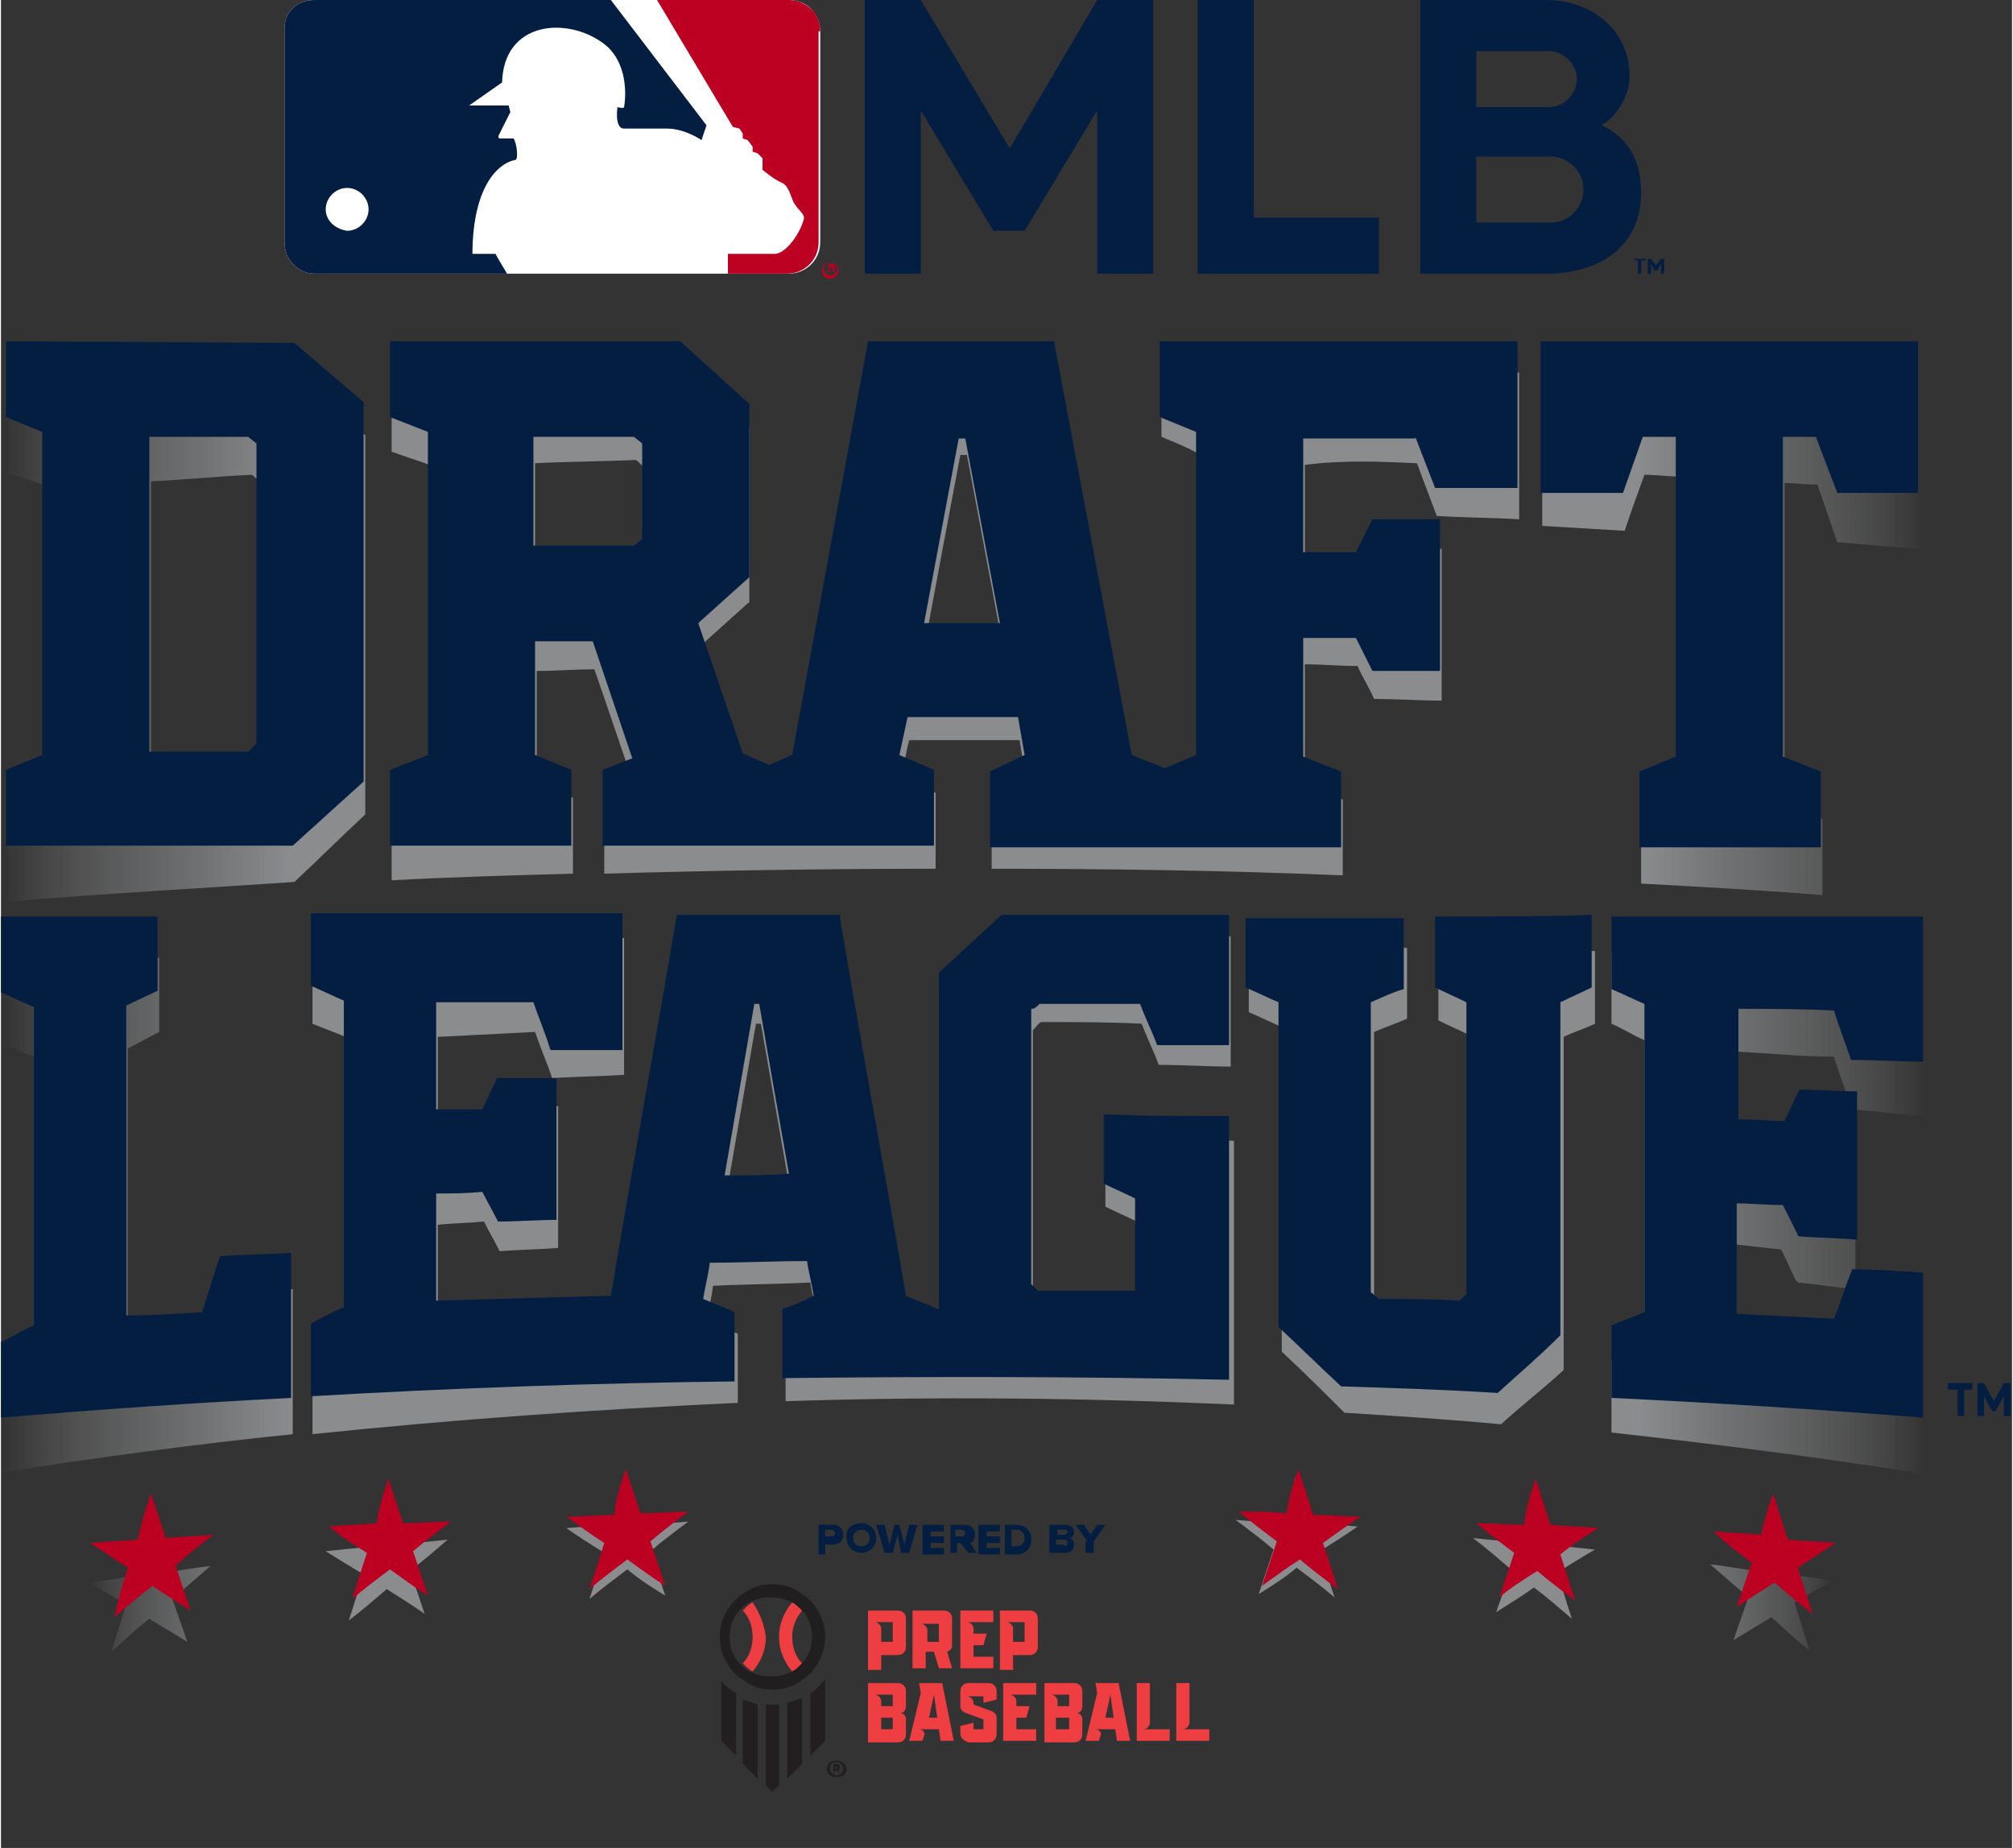 <svg enable-background="new 0 0 122 112.1" height="302.98" viewBox="0 0 122 112.1" width="330.055" xmlns="http://www.w3.org/2000/svg" xmlns:xlink="http://www.w3.org/1999/xlink"><rect x="0" y="0" width="122" height="112.1" fill="#333333" stroke="none"/><linearGradient id="a" gradientUnits="userSpaceOnUse" x1="5.342" x2="111.24" y1="95.003" y2="95.003"><stop offset="0" stop-color="#fff" stop-opacity="0"/><stop offset=".006" stop-color="#efeff0" stop-opacity=".048"/><stop offset=".019" stop-color="#d5d6d7" stop-opacity=".144"/><stop offset=".033" stop-color="#c0c2c4" stop-opacity=".25"/><stop offset=".049" stop-color="#b2b4b6" stop-opacity=".369"/><stop offset=".069" stop-color="#aaacae" stop-opacity=".513"/><stop offset=".1" stop-color="#a7a9ac" stop-opacity=".75"/><stop offset=".789" stop-color="#a7a9ac" stop-opacity=".75"/><stop offset=".9" stop-color="#a7a9ac" stop-opacity=".75"/><stop offset=".932" stop-color="#aaacae" stop-opacity=".508"/><stop offset=".952" stop-color="#b2b4b6" stop-opacity=".365"/><stop offset=".967" stop-color="#c0c2c3" stop-opacity=".247"/><stop offset=".981" stop-color="#d4d5d6" stop-opacity=".143"/><stop offset=".993" stop-color="#eeeeef" stop-opacity=".05"/><stop offset="1" stop-color="#fff" stop-opacity="0"/></linearGradient><linearGradient id="b" gradientUnits="userSpaceOnUse" x1=".099" x2="116.681" y1="55.594" y2="55.594"><stop offset="0" stop-color="#fff" stop-opacity="0"/><stop offset=".01" stop-color="#efeff0" stop-opacity=".048"/><stop offset=".029" stop-color="#d5d6d7" stop-opacity=".144"/><stop offset=".05" stop-color="#c0c2c4" stop-opacity=".25"/><stop offset=".074" stop-color="#b2b4b6" stop-opacity=".369"/><stop offset=".103" stop-color="#aaacae" stop-opacity=".513"/><stop offset=".15" stop-color="#a7a9ac" stop-opacity=".75"/><stop offset=".755" stop-color="#a7a9ac" stop-opacity=".75"/><stop offset=".852" stop-color="#a7a9ac" stop-opacity=".75"/><stop offset=".899" stop-color="#aaacae" stop-opacity=".508"/><stop offset=".928" stop-color="#b2b4b6" stop-opacity=".365"/><stop offset=".951" stop-color="#c0c2c3" stop-opacity=".247"/><stop offset=".972" stop-color="#d4d5d6" stop-opacity=".143"/><stop offset=".99" stop-color="#eeeeef" stop-opacity=".05"/><stop offset="1" stop-color="#fff" stop-opacity="0"/></linearGradient><path d="m37.9 89.8c.3.9.6 1.8.9 2.7 1-.1 1.9-.1 2.9-.2-.8.6-1.6 1.2-2.3 1.8.3.9.6 1.8.9 2.7-.8-.5-1.6-1-2.3-1.6-.8.6-1.6 1.2-2.3 1.8.3-.9.6-1.9.9-2.8-.8-.5-1.6-1-2.3-1.5 1-.1 1.9-.1 2.9-.2.1-.9.4-1.8.7-2.7zm-15.3 4c-1 .1-1.9.2-2.9.3.8.5 1.6 1 2.3 1.4-.3.9-.6 1.9-.9 2.8.8-.6 1.6-1.3 2.3-1.9.8.5 1.6 1 2.3 1.5-.3-.9-.6-1.8-.9-2.6.8-.6 1.6-1.3 2.3-1.9-1 .1-1.9.2-2.9.3-.3-.9-.6-1.8-.9-2.6-.1.8-.4 1.7-.7 2.7zm-14.4 1.8c-1 .1-1.9.3-2.9.4.8.4 1.5.9 2.3 1.3-.3 1-.6 1.9-.9 2.9.8-.7 1.5-1.4 2.3-2 .8.5 1.5.9 2.3 1.4-.3-.9-.6-1.7-.9-2.6.8-.7 1.5-1.3 2.3-2-1 .1-1.9.3-2.9.4-.3-.9-.6-1.7-.9-2.6-.1.9-.4 1.8-.7 2.8zm98.4-.3c-1-.1-1.9-.3-2.9-.4.8.7 1.5 1.3 2.3 2-.3.9-.6 1.7-.9 2.6.8-.5 1.5-.9 2.3-1.4.8.7 1.5 1.4 2.3 2-.3-1-.6-1.9-.9-2.9.8-.4 1.5-.9 2.3-1.3-1-.2-1.9-.3-2.9-.4-.3-1-.6-1.9-.9-2.9-.1 1-.4 1.9-.7 2.7zm-14.4-1.7c-1-.1-1.9-.2-2.9-.3.8.6 1.6 1.3 2.3 1.9-.3.9-.6 1.8-.9 2.6.8-.5 1.6-1 2.3-1.5.8.6 1.6 1.3 2.3 1.9-.3-.9-.6-1.9-.9-2.8.8-.5 1.6-1 2.3-1.4-1-.1-1.9-.2-2.9-.3-.3-.9-.6-1.9-.9-2.8-.1.9-.4 1.8-.7 2.7zm-14.4-1.2c-1-.1-1.9-.1-2.9-.2.8.6 1.6 1.2 2.3 1.8-.3.9-.6 1.8-.9 2.7.8-.5 1.6-1 2.3-1.6.8.6 1.6 1.2 2.3 1.8-.3-.9-.6-1.9-.9-2.8.8-.5 1.6-1 2.3-1.5-1-.1-1.9-.1-2.9-.2-.3-.9-.6-1.9-.9-2.8-.1 1.1-.4 1.9-.7 2.8z" fill="url(#a)"/><path d="m17.9 23c-.1 0-.1-.1 0 0-5.9.2-11.7.6-17.5 1.1v4.6c.7.2 1.5.5 2.2.7v19.6c-.7.4-1.5.7-2.2 1.1v4.6c5.8-.5 11.6-.8 17.4-1.2 1.4-1.3 2.8-2.7 4.2-4 0 0 .1-.1.1-.1 0-7.7 0-15.3 0-23-1.4-1.1-2.8-2.2-4.2-3.4zm-8.8 25.3c0-6.4 0-12.7 0-19.1 2-.1 4-.3 6.1-.4.2.1.3.3.5.4v18.2c-.2.2-.3.3-.5.5-2.1.1-4.1.3-6.1.4zm76.8-20.2c.4 1.1.8 2.1 1.2 3.2 1.7.1 3.3.1 5 .2 0-3 0-5.9 0-8.9-7.2-.3-14.5-.6-21.7-.7v4.6c.7.3 1.5.6 2.2 1v19.6c-.6.2-1.3.5-1.9.7-.7-.3-1.3-.6-2-.8-1.6-8.3-3.1-16.7-4.7-25v-.1c-3.8 0-7.6 0-11.3 0-1.6 8.4-3.1 16.8-4.7 25.2-.5.2-.9.4-1.4.6-.5-.2-1.1-.4-1.6-.6-.9-2.6-1.8-5.2-2.7-7.8 1-.9 2-1.8 3-2.7 0 0 .1 0 .1-.1 0-3.5 0-7.1 0-10.6-1.4-1.2-2.8-2.5-4.2-3.7-5.8.1-11.7.3-17.5.6v4.6c.8.3 1.5.5 2.3.8v19.6c-.8.3-1.5.7-2.3 1v4.6c3.7-.2 7.3-.3 11-.4 0-1.5 0-3.1 0-4.6-.7-.3-1.5-.6-2.2-.8 0-2.3 0-4.6 0-6.9 1.2 0 2.4-.1 3.5-.1.8 2.3 1.6 4.7 2.4 7-.6.3-1.2.5-1.8.8v4.6c6.7-.2 13.4-.3 20.1-.3 0-1.5 0-3.1 0-4.6-.7-.3-1.4-.6-2.1-.9.2-.8.3-1.6.5-2.3h6.7c.1.8.3 1.6.4 2.3-.7.3-1.4.6-2.1.9v4.6c7.1 0 14.2.1 21.3.4 0-1.5 0-3.1 0-4.6-.8-.3-1.5-.7-2.3-1 0-2.4 0-4.8 0-7.2 1.1 0 2.1.1 3.2.1.3.7.7 1.3 1 2 1.4 0 2.7.1 4.1.1 0-3.1 0-6.1 0-9.2-1.4-.1-2.7-.1-4.1-.1-.3.7-.7 1.3-1 2-1.1 0-2.1-.1-3.2-.1 0-2.3 0-4.6 0-6.9 2.3-.3 4.6-.2 6.8-.1zm-46.9 5.9c-.2.2-.3.3-.5.5-2 .1-4 .1-6.1.2 0-2.2 0-4.4 0-6.6 2-.1 4-.1 6.1-.2.2.1.3.3.5.4zm17.1 4.8c.7-3.8 1.4-7.5 2.1-11.2h.4c.7 3.7 1.4 7.5 2.1 11.2-1.5 0-3.1 0-4.6 0zm60.3-14.7v9.2c-1.7-.1-3.3-.3-5-.4-.4-1.2-.8-2.3-1.2-3.5-.7 0-1.3-.1-2-.1v19.3c.8.4 1.5.7 2.3 1.1v4.6c-3.7-.3-7.3-.5-11-.7 0-1.5 0-3.1 0-4.6.7-.3 1.5-.5 2.2-.8 0-6.4 0-12.9 0-19.3-.7 0-1.3-.1-2-.1-.4 1.1-.8 2.2-1.2 3.4-1.7-.1-3.3-.2-5-.3 0-3.1 0-6.1 0-9.2 7.7.3 15.3.8 22.9 1.4zm-98.7 54.1v8.8c-5.9.6-11.7 1.4-17.6 2.3 0-1.5 0-3 0-4.6.7-.4 1.3-.8 2-1.2 0-6.5 0-12.9 0-19.4-.7-.2-1.3-.5-2-.7 0-1.5 0-3 0-4.6 3.2-.2 6.4-.5 9.5-.7v4.5c-.6.3-1.3.7-1.9 1v18.8c1.5-.2 3.1-.4 4.6-.5.4-1.1.7-2.3 1.1-3.4 1.4 0 2.8-.2 4.3-.3zm79-20.5v4.4c-.6.3-1.3.5-1.9.8v20.2s0 0-.1.1c-1.2 1.1-2.5 2.1-3.7 3.2-3.2-.3-6.3-.5-9.5-.7-1.3-1.3-2.5-2.5-3.8-3.7 0-6.6 0-13.2 0-19.7-.7-.3-1.3-.6-2-.9 0-1.4 0-2.8 0-4.2 3.2.1 6.4.2 9.6.3v4.3c-.7.3-1.3.5-2 .8v17.6c.2.1.3.3.5.4 1.6.1 3.2.2 4.9.3.1-.1.3-.3.4-.4 0-5.9 0-11.8 0-17.7-.6-.3-1.3-.6-1.9-.9 0-1.4 0-2.9 0-4.3 3.1-.2 6.3-.1 9.5.1zm8.7 6.1v6.7l2.7.3c.3-.6.6-1.2.9-1.9 1.2.1 2.4.2 3.5.3v9c-1.2-.1-2.4-.3-3.5-.4 0 0 0-.1-.1-.1-.3-.6-.6-1.3-.9-1.9-.9-.1-1.8-.2-2.7-.3v6.7c2 .2 3.9.5 5.9.7.4-1 .7-1.9 1.1-2.9 1.4.2 2.9.4 4.3.6v8.8c-6.3-1-12.6-1.8-18.9-2.5 0-1.5 0-2.9 0-4.4.7-.2 1.3-.5 2-.7 0-6.2 0-12.5 0-18.7-.7-.3-1.3-.7-2-1 0-1.5 0-2.9 0-4.4 6.3.3 12.6.7 18.9 1.2v8.8c-1.4-.1-2.9-.3-4.3-.4 0-.1 0-.1-.1-.2-.3-1-.7-2-1-3-1.9 0-3.8-.2-5.8-.3zm-42.3-1.8c2 0 4.1 0 6.1.1.3.8.7 1.6 1 2.4 0 0 0 .1.1.1 1.4 0 2.9.1 4.3.1 0-2.6 0-5.2 0-7.9-4.6-.1-9.2-.2-13.8-.2-1.2 1.1-2.5 2.3-3.7 3.4 0 0 0 0-.1.1v20.4h-.1c-.6-.3-1.3-.5-1.9-.8-1.3-7.6-2.7-15.2-4-22.8 0-.1 0-.1 0-.2-3.3 0-6.6.1-9.9.2-1.3 7.7-2.7 15.4-4 23.2-3.5.2-7.1.4-10.6.7 0-2.2 0-4.3 0-6.5.9-.1 1.8-.1 2.8-.2.3.6.6 1.1.9 1.7 0 0 0 .1.1.1 1.2-.1 2.4-.1 3.5-.2 0-2.9 0-5.7 0-8.6-1.2.1-2.4.1-3.6.2-.3.6-.6 1.3-.9 1.9-.9.1-1.8.1-2.8.2 0-2.2 0-4.3 0-6.5 2-.1 3.9-.2 5.9-.3.3.9.7 1.8 1 2.7 0 0 0 .1.1.1 1.4-.1 2.9-.1 4.3-.2 0-2.8 0-5.5 0-8.3-6.3.2-12.6.4-18.9.8v4.4c.7.3 1.3.5 2 .8v18.6c-.7.4-1.3.7-2 1.1v4.4c8.6-.9 17.2-1.5 25.8-1.9 0-1.4 0-2.8 0-4.2-.6-.2-1.2-.5-1.9-.7.1-.7.3-1.4.4-2.2 2-.1 3.9-.1 5.9-.2.1.7.3 1.4.4 2.1-.6.3-1.2.6-1.9.9v4.2c9.1-.3 18.1-.2 27.2.2 0-5.3 0-10.7 0-16-2.8-.1-5.3-.2-7.8-.2v4.2c.6.3 1.3.6 1.9.9v5.6c-2-.1-3.9-.1-5.9-.1-.1-.1-.3-.3-.4-.4 0-5.6 0-11.1 0-16.7.2-.2.3-.4.5-.5zm-19.1 10.5c.6-3.5 1.2-6.9 1.8-10.4h.3c.6 3.4 1.2 6.9 1.8 10.3-1.3.1-2.6.1-3.9.1z" fill="url(#b)"/><path d="m37.9 89.1c.3.9.6 1.8.9 2.7 1 0 1.9-.1 2.9-.1-.8.6-1.6 1.2-2.3 1.8.3.9.6 1.8.9 2.7-.8-.5-1.6-1.1-2.3-1.6-.8.6-1.6 1.2-2.3 1.8.3-.9.6-1.8.9-2.8-.8-.5-1.6-1.1-2.3-1.6 1 0 1.9-.1 2.9-.1.1-1 .4-1.9.7-2.8z" fill="#bc0022"/><path d="m23.5 89.7c.3.9.6 1.8.9 2.7 1 0 1.9-.1 2.9-.1-.8.6-1.6 1.2-2.3 1.8.3.9.6 1.8.9 2.7-.8-.5-1.6-1.1-2.3-1.6-.8.6-1.6 1.2-2.3 1.8.3-.9.6-1.9.9-2.8-.8-.5-1.6-1-2.3-1.6 1-.1 1.9-.1 2.9-.2.1-.9.4-1.8.7-2.7z" fill="#bc0022"/><path d="m9.1 90.6c.3.9.6 1.8.9 2.7 1-.1 1.9-.1 2.9-.2-.8.6-1.6 1.2-2.3 1.9l.9 2.7c-.8-.5-1.6-1-2.3-1.5-.8.6-1.5 1.2-2.3 1.9.2-1.1.5-2.1.8-3-.8-.5-1.5-1-2.3-1.5 1-.1 1.9-.1 2.9-.2.2-1 .5-1.9.8-2.8z" fill="#bc0022"/><path d="m107.5 90.6c.3.9.6 1.9.9 2.8 1 .1 1.9.1 2.9.2-.8.5-1.5 1-2.3 1.5.3.9.6 1.9.9 2.8-.8-.6-1.5-1.2-2.3-1.9-.8.5-1.6 1-2.3 1.5.3-.9.6-1.8.9-2.7-.8-.6-1.6-1.2-2.3-1.9 1 .1 1.9.1 2.9.2.1-.7.4-1.6.7-2.5z" fill="#bc0022"/><path d="m93.1 89.7c.3.9.6 1.9.9 2.8 1 .1 1.9.1 2.9.2-.8.5-1.6 1-2.3 1.6.3.9.6 1.9.9 2.8-.8-.6-1.6-1.2-2.3-1.8-.8.5-1.6 1-2.3 1.6.3-.9.6-1.8.9-2.7-.8-.6-1.6-1.2-2.3-1.8 1 0 1.9.1 2.9.1.1-1 .4-1.9.7-2.8z" fill="#bc0022"/><path d="m78.7 89.1c.3.9.6 1.8.9 2.8 1 0 1.9.1 2.9.1-.8.5-1.6 1.1-2.3 1.6.3.9.6 1.8.9 2.8-.8-.6-1.6-1.2-2.3-1.8-.8.5-1.6 1.1-2.3 1.6.3-.9.6-1.8.9-2.7-.8-.6-1.6-1.2-2.3-1.8 1 0 1.9 0 2.9.1.1-.9.4-1.8.7-2.7z" fill="#bc0022"/><g fill="#041e42"><path d="m49.6 92.5h.9c.4 0 .6.3.6.6s-.2.6-.6.6h-.5v.6h-.4zm.8.3h-.4v.4h.4c.1 0 .2-.1.2-.2s-.1-.2-.2-.2z"/><path d="m52.2 92.4c.5 0 .9.4.9.9s-.4.9-.9.9-.9-.4-.9-.9c-.1-.5.3-.9.9-.9zm0 .4c-.3 0-.5.2-.5.5s.2.5.5.5.5-.2.5-.5-.2-.5-.5-.5z"/><path d="m54.4 93.1-.3 1.1h-.5l-.5-1.7h.5l.3 1.2.3-1.2h.3l.3 1.2.3-1.2h.5l-.5 1.7h-.5z"/><path d="m55.9 92.5h1.3v.4h-.8v.3h.8v.4h-.8v.3h.8v.4h-1.3z"/><path d="m58.2 93.6h-.2v.6h-.4v-1.7h.9c.4 0 .6.3.6.6s-.2.5-.3.5l.4.6h-.5zm.1-.8h-.4v.4h.4c.1 0 .2-.1.2-.2s-.1-.2-.2-.2z"/><path d="m59.3 92.5h1.3v.4h-.8v.3h.8v.4h-.8v.3h.8v.4h-1.3z"/><path d="m60.9 92.5h.7c.5 0 .9.3.9.9s-.4.9-.9.9h-.7zm.7 1.3c.3 0 .5-.2.5-.5s-.2-.5-.5-.5h-.3v1z"/><path d="m63.6 92.5h1c.3 0 .5.2.5.4s-.1.4-.3.4c.2 0 .3.2.3.4 0 .3-.2.5-.5.5h-1zm.9.6c.1 0 .2-.1.2-.2s-.1-.1-.2-.1h-.4v.3zm0 .7c.1 0 .2-.1.2-.2s-.1-.2-.2-.2h-.5v.3h.5z"/><path d="m65.9 93.5-.7-1h.5l.4.6.4-.6h.5l-.7 1v.7h-.5v-.7z"/><path d="m17.8 20.8-17.5-.1v4.6l2.2.9v19.6l-2.2.9v4.6h17.4l4.2-3.8.1-.1v-23zm-8.8 24.8v-19.1h6l.5.4v18.2l-.5.5z"/><path d="m85.8 26.5 1.2 3.1h5v-8.9h-21.7v4.6l2.2.9v19.6l-1.9.8-2-.8-4.7-25v-.1h-11.3l-4.6 25.1-1.4.6-1.6-.7-2.7-7.9 3-2.7.1-.1v-10.5l-4.2-3.8h-17.6v4.6l2.3.9v19.6l-2.3.9v4.6h11v-4.6l-2.2-.9v-6.9h3.5l2.4 7.1-1.8.7v4.6h20.1v-4.6l-2.1-.9.5-2.3h6.7l.4 2.3-2.1 1v4.6h21.3v-4.6l-2.3-.9v-7.2h3.2l1 2h4.1v-9.2h-4.1l-1 2h-3.2v-6.9h6.8zm-46.9 6.2-.5.4h-6.1v-6.6h6.1l.5.4zm17.1 5.1 2.1-11.2h.4l2.1 11.2z"/><path d="m93.4 20.7v9.2h5l1.2-3.4h2v19.4l-2.2.9v4.6h11v-4.6l-2.3-.9v-19.4h2l1.3 3.4h4.9v-9.2z"/><path d="m13.3 76.2c-.4 1.1-.7 2.2-1.1 3.4-1.5.1-3.1.2-4.6.2 0-6.3 0-12.6 0-18.8.6-.3 1.3-.6 1.9-.9 0-1.5 0-3 0-4.5-3.2 0-6.4 0-9.5 0v4.6c.7.3 1.3.6 2 .9v19.3c-.7.3-1.3.7-2 1v4.6c5.9-.5 11.7-.9 17.6-1.2 0-2.9 0-5.9 0-8.8-1.5.1-2.9.1-4.3.2z"/><path d="m87 55.6v4.3c.6.3 1.3.6 1.9.9v17.7c-.1.1-.3.3-.4.4-1.6-.1-3.2-.1-4.9-.1-.2-.1-.3-.3-.5-.4 0-5.9 0-11.7 0-17.6.7-.3 1.3-.6 2-.8 0-1.4 0-2.9 0-4.3-3.2 0-6.4 0-9.6 0v4.2c.7.3 1.3.6 2 .9v19.7c1.3 1.2 2.5 2.4 3.8 3.6 3.2.1 6.3.2 9.5.4 1.2-1.1 2.5-2.2 3.7-3.4 0 0 0 0 .1-.1 0-6.7 0-13.5 0-20.2.6-.3 1.3-.6 1.9-.9 0-1.5 0-2.9 0-4.4-3.1.1-6.3.1-9.5.1z"/><path d="m111.2 61.3c.3 1 .7 2 1 2.9 0 0 0 .1.1.1 1.4 0 2.9.1 4.3.1 0-2.9 0-5.9 0-8.8-6.3 0-12.6 0-18.9 0v4.4c.7.3 1.3.6 2 .9v18.7c-.7.3-1.3.5-2 .8v4.4c6.3.3 12.6.7 18.9 1.2 0-2.9 0-5.9 0-8.8-1.4-.1-2.9-.2-4.3-.2-.4 1-.7 2-1.1 3-2-.1-3.9-.2-5.9-.3 0-2.2 0-4.5 0-6.7.9 0 1.8.1 2.8.1.3.6.6 1.2.9 1.8 0 0 0 .1.1.1 1.2.1 2.4.1 3.5.2 0-3 0-6 0-9-1.2 0-2.4-.1-3.5-.1-.3.6-.6 1.3-.9 1.9-.9 0-1.8-.1-2.8-.1 0-2.2 0-4.5 0-6.7 1.9 0 3.8 0 5.8.1z"/><path d="m63 60.9h6.1c.3.8.7 1.6 1 2.4 0 0 0 .1.1.1h4.3c0-2.6 0-5.2 0-7.9-4.6 0-9.2 0-13.8 0-1.2 1.1-2.5 2.3-3.7 3.4 0 0 0 0-.1.1v20.4h-.1c-.6-.3-1.3-.5-1.9-.8-1.3-7.6-2.7-15.2-4-22.9 0-.1 0-.1 0-.2-3.3 0-6.6 0-9.9 0-1.3 7.7-2.7 15.3-4 23.1-3.5.1-7.1.2-10.6.3 0-2.2 0-4.3 0-6.5.9 0 1.8 0 2.8-.1.3.6.6 1.1.9 1.7 0 0 0 .1.1.1 1.2 0 2.4-.1 3.5-.1 0-2.9 0-5.7 0-8.6-1.2 0-2.4 0-3.6 0-.3.6-.6 1.3-.9 1.9-.9 0-1.8 0-2.8 0 0-2.2 0-4.3 0-6.5h5.9c.3.9.7 1.8 1 2.8 0 0 0 .1.1.1h4.3c0-2.8 0-5.5 0-8.3-6.3 0-12.6 0-18.9 0v4.4c.7.3 1.3.6 2 .9v18.6c-.7.3-1.3.6-2 1v4.4c8.6-.5 17.2-.8 25.7-.9 0-1.4 0-2.8 0-4.2-.6-.3-1.2-.5-1.9-.8.1-.7.3-1.4.4-2.2 2 0 3.9-.1 5.9-.1.1.7.3 1.4.4 2.1-.6.3-1.2.6-1.9.8v4.2c9-.1 18.1-.1 27.1.1 0-5.3 0-10.7 0-16-2.5 0-5.1 0-7.6-.1v4.2c.6.3 1.3.6 1.9.9v5.6c-2 0-3.9 0-5.9 0-.1-.1-.3-.3-.4-.4 0-5.6 0-11.1 0-16.7.2 0 .3-.1.5-.3zm-19.1 10.4c.6-3.5 1.2-6.9 1.8-10.4h.3c.6 3.5 1.2 6.9 1.8 10.3-1.2.1-2.6.1-3.9.1z"/></g><path d="m49.1.5c-.3-.3-.8-.5-1.3-.5h-28.8c-.5 0-1 .2-1.3.5-.4.4-.5.8-.5 1.3v12.9c0 .5.2 1 .5 1.3.4.4.8.6 1.3.6h28.8c1 0 1.9-.8 1.9-1.9v-12.8c0-.5-.2-1-.6-1.4z" fill="#fff"/><path d="m49.7 1.9c0-.5-.2-1-.5-1.3-.4-.4-.9-.6-1.4-.6h-8l4.6 7.7.4.1.2.3v.3l.3.1.3.4v.3l.3.1.3.3v.7s.7.6 1.2.8c.4.2.5.8.7 1.2.3.5.7.7.6 1-.2.8-1 2-1.7 2.1h-2.9v1.2h3.6c1 0 1.9-.8 1.9-1.9v-12.8" fill="#bc0022"/><path d="m30 15.4h-1.4c0-3.5 1.2-5.4 2.6-5.7.2 0 .1-1-.1-1.3 0 0-.7 0-.8 0-.2 0-.1-.2-.1-.2l.7-1.4-.1-.4h-2.4l2-1.4c.1-3.7 3.9-4 6.1-2.4 1.3.9 1.5 2.7 1.3 3.9 0 .1-.4 0-.4 0s-.2 1.3.4 1.3h2.6c1.1 0 2.1.7 2.1.7l.3-.9-5.8-7.6h-18c-.5 0-1 .2-1.3.5-.4.4-.5.8-.5 1.3v12.9c0 .5.2 1 .5 1.3.4.4.8.6 1.3.6h11.7c-.3-.5-.6-1-.7-1.2" fill="#041e42"/><path d="m19.7 12.7c0-.7.6-1.3 1.3-1.3s1.3.6 1.3 1.3-.6 1.3-1.3 1.3c-.7-.1-1.3-.6-1.3-1.3" fill="#fff"/><path d="m50.6 16.2c0-.1-.1-.2-.2-.2h-.2v.5h.1v-.2h.1l.1.2h.1l-.1-.2c0 .1.1 0 .1-.1m-.2.1h-.1v-.1h.1s.1 0 0 .1z" fill="#bc0022"/><path d="m50.3 15.9c-.3 0-.5.2-.5.5s.2.5.5.5.5-.2.5-.5-.2-.5-.5-.5m0 .8c-.2 0-.4-.2-.4-.4s.2-.4.4-.4.4.2.4.4c0 .3-.2.4-.4.4" fill="#bc0022"/><path d="m97.1 7.6c.9-.5 1.7-1.8 1.7-3 0-2.6-2.1-4.6-5.1-4.6h-7.6v16.6h7.7c3.1 0 5.7-1.6 5.7-4.9 0-2.1-.9-3.4-2.4-4.1zm-7.6-1.1v-3.4h4.4c.9 0 1.7.8 1.7 1.7s-.8 1.7-1.7 1.7zm0 6.9v-3.9h4.5c1.1 0 2 .9 2 2s-.9 2-2 2h-4.5z" fill="#041e42"/><path d="m66.5 0-5.3 9-5.4-9h-3.4v16.6h3.4v-9.9l4.4 7.3h1.9l4.4-7.3v9.9h3.4v-16.6z" fill="#041e42"/><path d="m76 0h-3.4v16.6h11v-3.4h-7.6z" fill="#041e42"/><path d="m100.7 15.7-.3.4-.3-.4h-.2v.9h.2v-.6l.2.4h.2l.2-.4v.6h.2v-.9z" fill="#041e42"/><path d="m99.8 15.7h-.7v.1h.2v.8h.2v-.8h.3z" fill="#041e42"/><path d="m121.5 83.9-.6 1.1-.6-1.1h-.4v2h.4v-1.2l.5.9h.2l.5-.9v1.2h.4v-2z" fill="#041e42"/><path d="m119.6 83.9h-1.5v.4h.6v1.6h.4v-1.6h.5z" fill="#041e42"/><path d="m43.8 102.1c0-.1-.1-.1-.1-.2v3.7l.9.9v-3.8c-.4-.2-.6-.4-.8-.6z" fill="#231f20"/><path d="m45 107 .9.9v-4.5c-.3-.1-.6-.2-.9-.3z" fill="#231f20"/><path d="m46.4 103.4v4.9l.4.4.4-.4v-4.9c-.1 0-.3 0-.4 0s-.3 0-.4 0z" fill="#231f20"/><path d="m47.7 107.9.9-.9v-4c-.3.1-.6.2-.9.3z" fill="#231f20"/><path d="m49.8 102.1c-.2.2-.4.5-.7.6v3.8l.9-.9v-3.7c-.1.1-.1.1-.2.2z" fill="#231f20"/><path d="m48.6 97.7s-.1-.1-.1-.1c-.1-.1-.3-.3-.5-.4-.5.6-.8 1.3-.8 2.1s.3 1.5.8 2.1c.2-.1.3-.2.5-.4 0 0 .1-.1.1-.1-.4-.4-.6-1-.6-1.6s.2-1.1.6-1.6z" fill="#ef3e42"/><path d="m45.6 97.2c-.2.1-.3.2-.5.4 0 0-.1.1-.1.1.4.4.6 1 .6 1.6s-.2 1.2-.6 1.6c0 0 .1.1.1.1.1.1.3.3.5.4.5-.6.8-1.3.8-2.1-.1-.8-.4-1.5-.8-2.1z" fill="#ef3e42"/><path d="m49.2 97.2c-.2-.2-.4-.4-.6-.5-.5-.4-1.1-.6-1.8-.6s-1.3.2-1.8.6c-.2.1-.4.3-.6.5-.5.6-.8 1.3-.8 2.1s.3 1.5.8 2.1c.2.2.4.4.6.5.5.4 1.1.6 1.8.6s1.3-.2 1.8-.6c.2-.1.4-.3.6-.5.5-.6.8-1.3.8-2.1s-.3-1.5-.8-2.1zm-.6 3.7s-.1.1-.1.1c-.1.1-.3.3-.5.4-.4.2-.8.3-1.3.3-.4 0-.9-.1-1.3-.3-.2-.1-.3-.2-.5-.4 0 0-.1-.1-.1-.1-.4-.4-.6-1-.6-1.6s.2-1.2.6-1.6c0 0 .1-.1.1-.1.1-.1.3-.3.5-.4.4-.2.8-.3 1.3-.3.4 0 .9.1 1.3.3.2.1.3.2.5.4 0 0 .1.1.1.1.4.4.6 1 .6 1.6s-.2 1.2-.6 1.6z" fill="#211e1f"/><path d="m52.6 97.7h1.8c.3 0 .5.2.5.5v1.7c0 .3-.2.5-.5.5h-1v.9h-.8zm1.5 1.9v-1.2h-1.1c.2 0 .4.2.4.4v.8z" fill="#ef3e42"/><path d="m55.4 97.7h1.8c.3 0 .5.2.5.5v1.6c0 .2-.1.3-.3.4l.3 1h-.8l-.3-1h-.5v1h-.8v-3.5zm1.5 1.9v-1.1h-1.1c.2 0 .4.2.4.4v.7z" fill="#ef3e42"/><path d="m58.2 97.7h2v.7h-1.6c.2 0 .4.2.4.4v.3h.8l-.2.7h-.6v.7h1.2v.7h-2z" fill="#ef3e42"/><path d="m60.6 97.7h1.8c.3 0 .5.2.5.5v1.7c0 .3-.2.5-.5.5h-1v.9h-.8zm1.5 1.9v-1.2h-1.1c.2 0 .4.2.4.4v.8z" fill="#ef3e42"/><path d="m52.6 102.1h1.8c.3 0 .5.2.5.5v.9c0 .2-.1.4-.3.4.2.1.3.2.3.4v.9c0 .3-.2.5-.5.5h-1.8zm1.5 1.4v-.7h-1.1c.2 0 .4.2.4.4v.3zm0 1.4v-.7h-.7v.7z" fill="#ef3e42"/><path d="m55.8 102.7-.1-.6h1.4l.7 3.5h-.8l-.1-.7h-1.2c.2 0 .4.2.3.4l-.1.3h-.8zm1 1.5-.2-1.4-.3 1.4z" fill="#ef3e42"/><path d="m58.2 105.2v-.5l.8-.2v.4h.6v-.6l-1.1-.4c-.2-.1-.3-.2-.3-.4v-.9c0-.3.2-.5.5-.5h1.2c.3 0 .5.2.5.5v.5l-.8.2v-.4h-1c.2 0 .4.2.4.4v.1l1.1.4c.2.1.3.2.3.4v1c0 .3-.2.5-.5.5h-1.2c-.3-.1-.5-.3-.5-.5z" fill="#ef3e42"/><path d="m60.8 102.1h2v.7h-1.6c.2 0 .4.2.4.4v.3h.8l-.2.7h-.6v.7h1.2v.7h-2z" fill="#ef3e42"/><path d="m63.3 102.1h1.8c.3 0 .5.2.5.5v.9c0 .2-.1.4-.3.4.2.1.3.2.3.4v.9c0 .3-.2.5-.5.5h-1.8zm1.5 1.4v-.7h-1.1c.2 0 .4.2.4.4v.3zm0 1.4v-.7h-.8v.7z" fill="#ef3e42"/><path d="m66.5 102.7-.1-.6h1.4l.7 3.5h-.8l-.1-.7h-1.2c.2 0 .4.2.3.4l-.1.3h-.8zm1 1.5-.2-1.4-.3 1.4z" fill="#ef3e42"/><path d="m68.9 102.1h.8v2.4c0 .2-.2.4-.4.4h1.6v.7h-2z" fill="#ef3e42"/><path d="m71.3 102.1h.8v2.4c0 .2-.2.4-.4.4h1.6v.7h-2z" fill="#ef3e42"/><path d="m50.1 107.3c0-.3.2-.5.6-.5.3 0 .6.2.6.5s-.2.5-.6.5-.6-.2-.6-.5zm1 0c0-.2-.2-.4-.4-.4-.3 0-.4.1-.4.4 0 .2.2.4.4.4s.4-.2.4-.4zm-.7-.3h.3c.1 0 .2.1.2.2s0 .1-.1.2l.1.1h-.1l-.1-.1h-.1v.1h-.1v-.5zm.3.3s.1-.1 0 0c.1-.1.1-.1 0-.1h-.1v.1z" fill="#231f20"/></svg>